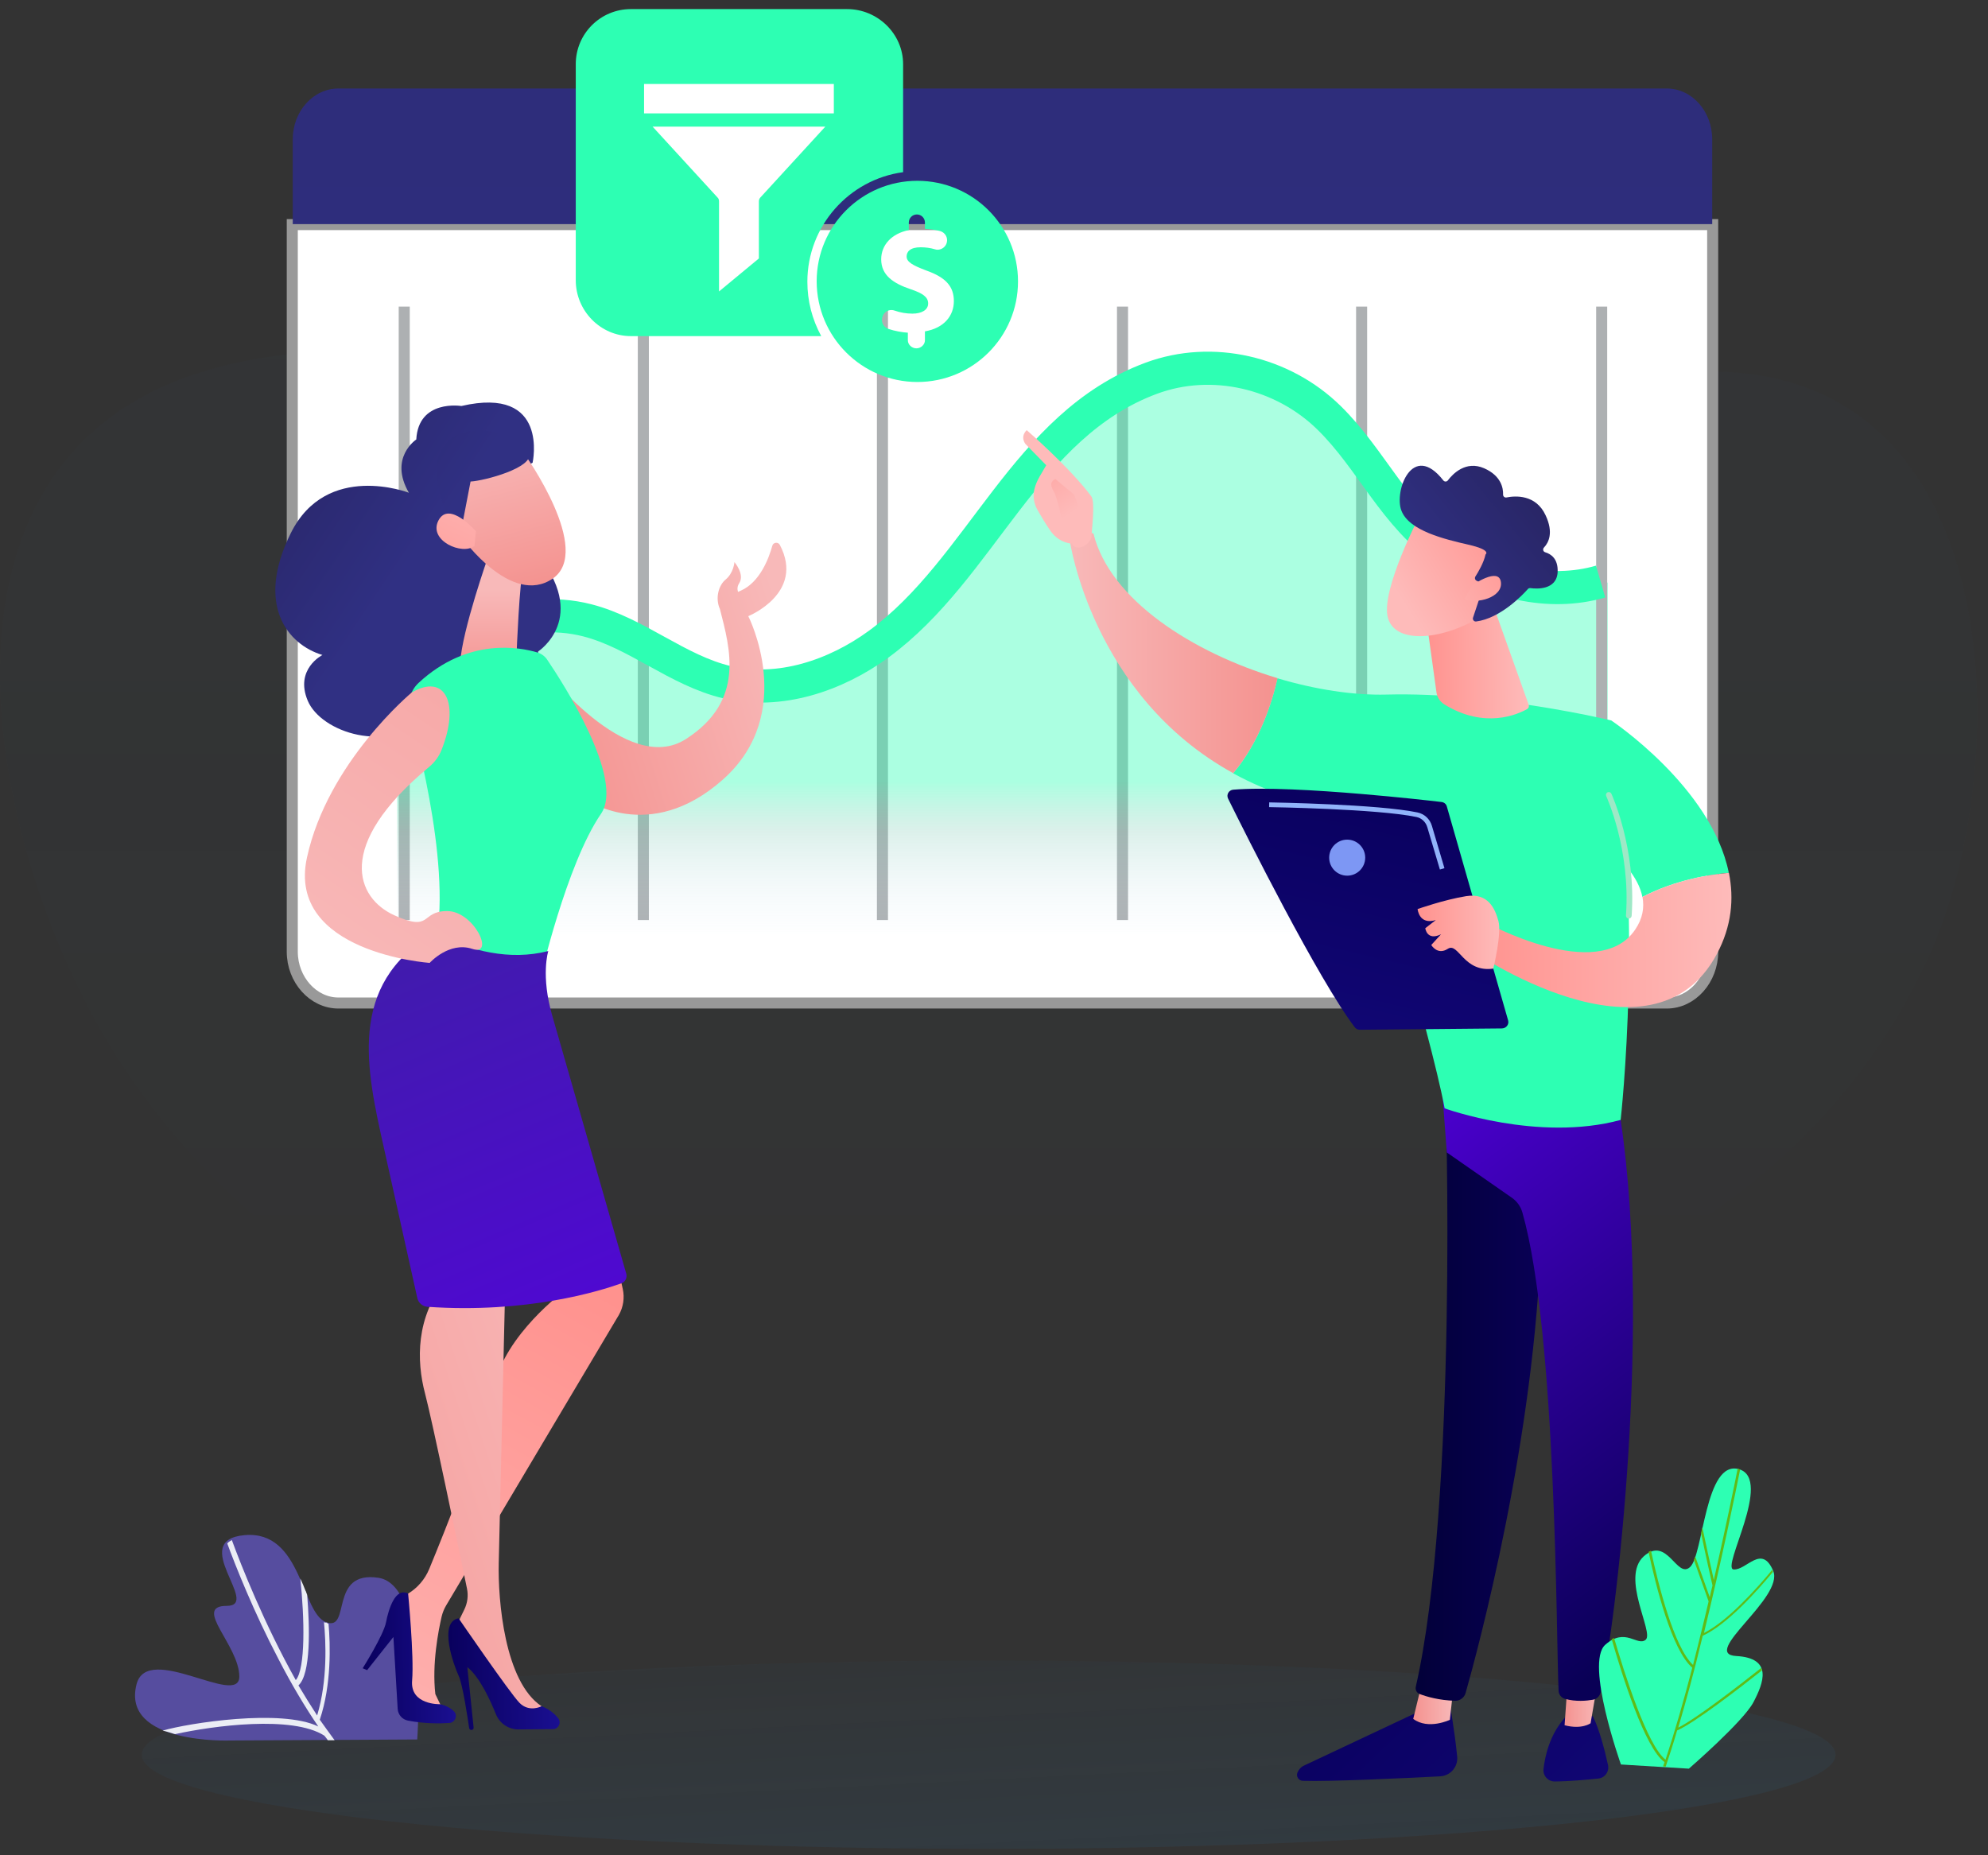 <svg id="eXhVypdkZAH1" xmlns="http://www.w3.org/2000/svg" xmlns:xlink="http://www.w3.org/1999/xlink" viewBox="0 0 180 168" shape-rendering="geometricPrecision" text-rendering="geometricPrecision"><rect x="0" y="0" width="180" height="168" fill="#333333" stroke="none"/><style><![CDATA[#eXhVypdkZAH7_tr {animation: eXhVypdkZAH7_tr__tr 10000ms linear infinite normal forwards}@keyframes eXhVypdkZAH7_tr__tr { 0% {transform: translate(30.295px,157.764px) rotate(0deg)} 25% {transform: translate(30.295px,157.764px) rotate(7deg)} 50% {transform: translate(30.295px,157.764px) rotate(-7deg)} 75% {transform: translate(30.295px,157.764px) rotate(7deg)} 100% {transform: translate(30.295px,157.764px) rotate(0deg)}} #eXhVypdkZAH19_ts {animation: eXhVypdkZAH19_ts__ts 10000ms linear infinite normal forwards}@keyframes eXhVypdkZAH19_ts__ts { 0% {transform: translate(66.95px,15.629px) scale(1,1)} 35% {transform: translate(66.95px,15.629px) scale(1,1)} 37% {transform: translate(66.95px,15.629px) scale(1.099,0.854)} 39% {transform: translate(66.95px,15.629px) scale(0.89,1.081)} 41% {transform: translate(66.95px,15.629px) scale(1,1)} 85% {transform: translate(66.95px,15.629px) scale(1,1)} 87% {transform: translate(66.95px,15.629px) scale(1.099,0.854)} 89% {transform: translate(66.95px,15.629px) scale(0.89,1.081)} 91% {transform: translate(66.95px,15.629px) scale(1,1)} 100% {transform: translate(66.95px,15.629px) scale(1,1)}} #eXhVypdkZAH23_ts {animation: eXhVypdkZAH23_ts__ts 10000ms linear infinite normal forwards}@keyframes eXhVypdkZAH23_ts__ts { 0% {transform: translate(83.059px,25.482px) scale(1,1)} 25% {transform: translate(83.059px,25.482px) scale(1,1)} 27% {transform: translate(83.059px,25.482px) scale(1.107,0.842)} 29% {transform: translate(83.059px,25.482px) scale(0.895,1.083)} 31% {transform: translate(83.059px,25.482px) scale(1,1)} 75% {transform: translate(83.059px,25.482px) scale(1,1)} 77% {transform: translate(83.059px,25.482px) scale(1.107,0.842)} 79% {transform: translate(83.059px,25.482px) scale(0.895,1.083)} 81% {transform: translate(83.059px,25.482px) scale(1,1)} 100% {transform: translate(83.059px,25.482px) scale(1,1)}} #eXhVypdkZAH24_ts {animation: eXhVypdkZAH24_ts__ts 10000ms linear infinite normal forwards}@keyframes eXhVypdkZAH24_ts__ts { 0% {transform: translate(47.923px,156.345px) scale(1,1)} 25% {transform: translate(47.923px,156.345px) scale(0.98,0.96)} 50% {transform: translate(47.923px,156.345px) scale(1,1)} 75% {transform: translate(47.923px,156.345px) scale(0.98,0.96)} 100% {transform: translate(47.923px,156.345px) scale(1,1)}} #eXhVypdkZAH25_tr {animation: eXhVypdkZAH25_tr__tr 10000ms linear infinite normal forwards}@keyframes eXhVypdkZAH25_tr__tr { 0% {transform: translate(51.214px,64.966px) rotate(0deg)} 25% {transform: translate(51.214px,64.966px) rotate(-4.38deg)} 50% {transform: translate(51.214px,64.966px) rotate(4.38deg)} 75% {transform: translate(51.214px,64.966px) rotate(-4.38deg)} 100% {transform: translate(51.214px,64.966px) rotate(0deg)}} #eXhVypdkZAH26_tr {animation: eXhVypdkZAH26_tr__tr 10000ms linear infinite normal forwards}@keyframes eXhVypdkZAH26_tr__tr { 0% {transform: translate(44.535px,60.369px) rotate(0deg)} 25% {transform: translate(44.535px,60.369px) rotate(6.37deg)} 50% {transform: translate(44.535px,60.369px) rotate(-6.37deg)} 75% {transform: translate(44.535px,60.369px) rotate(6.37deg)} 100% {transform: translate(44.535px,60.369px) rotate(0deg)}} #eXhVypdkZAH39_ts {animation: eXhVypdkZAH39_ts__ts 10000ms linear infinite normal forwards}@keyframes eXhVypdkZAH39_ts__ts { 0% {transform: translate(124.69px,161.269px) scale(1,1)} 25% {transform: translate(124.69px,161.269px) scale(0.942,1.052)} 50% {transform: translate(124.69px,161.269px) scale(1,1)} 75% {transform: translate(124.69px,161.269px) scale(0.942,1.052)} 100% {transform: translate(124.69px,161.269px) scale(1,1)}} #eXhVypdkZAH49_tr {animation: eXhVypdkZAH49_tr__tr 10000ms linear infinite normal forwards}@keyframes eXhVypdkZAH49_tr__tr { 0% {transform: translate(114.909px,66.683px) rotate(0deg)} 25% {transform: translate(114.909px,66.683px) rotate(-4.37deg)} 50% {transform: translate(114.909px,66.683px) rotate(4.37deg)} 75% {transform: translate(114.909px,66.683px) rotate(-4.37deg)} 100% {transform: translate(114.909px,66.683px) rotate(0deg)}} #eXhVypdkZAH53_tr {animation: eXhVypdkZAH53_tr__tr 10000ms linear infinite normal forwards}@keyframes eXhVypdkZAH53_tr__tr { 0% {transform: translate(146.595px,66.683px) rotate(0deg)} 25% {transform: translate(146.595px,66.683px) rotate(-6.37deg)} 50% {transform: translate(146.595px,66.683px) rotate(0deg)} 75% {transform: translate(146.595px,66.683px) rotate(-6.37deg)} 100% {transform: translate(146.595px,66.683px) rotate(0deg)}} #eXhVypdkZAH60_tr {animation: eXhVypdkZAH60_tr__tr 10000ms linear infinite normal forwards}@keyframes eXhVypdkZAH60_tr__tr { 0% {transform: translate(134.248px,64.966px) rotate(0deg)} 25% {transform: translate(134.248px,64.966px) rotate(6.37deg)} 50% {transform: translate(134.248px,64.966px) rotate(-6.37deg)} 75% {transform: translate(134.248px,64.966px) rotate(6.37deg)} 100% {transform: translate(134.248px,64.966px) rotate(0deg)}} #eXhVypdkZAH66_tr {animation: eXhVypdkZAH66_tr__tr 10000ms linear infinite normal forwards}@keyframes eXhVypdkZAH66_tr__tr { 0% {transform: translate(152.002px,160.158px) rotate(0deg)} 25% {transform: translate(152.002px,160.158px) rotate(7deg)} 50% {transform: translate(152.002px,160.158px) rotate(-7deg)} 75% {transform: translate(152.002px,160.158px) rotate(7deg)} 100% {transform: translate(152.002px,160.158px) rotate(0deg)}}]]></style><defs><linearGradient id="eXhVypdkZAH2-fill" x1="90.679" y1="181.982" x2="88.62" y2="141.113" spreadMethod="pad" gradientUnits="userSpaceOnUse"><stop id="eXhVypdkZAH2-fill-0" offset="0%" stop-color="rgb(38,128,193)"/><stop id="eXhVypdkZAH2-fill-1" offset="100%" stop-color="rgba(38,128,193,0)"/></linearGradient><linearGradient id="eXhVypdkZAH3-fill" x1="89.514" y1="25.857" x2="89.514" y2="121.855" spreadMethod="pad" gradientUnits="userSpaceOnUse"><stop id="eXhVypdkZAH3-fill-0" offset="0%" stop-color="rgb(38,128,193)"/><stop id="eXhVypdkZAH3-fill-1" offset="100%" stop-color="rgba(38,128,193,0)"/></linearGradient><linearGradient id="eXhVypdkZAH10-fill" x1="90.769" y1="-367.147" x2="90.769" y2="100.367" spreadMethod="pad" gradientUnits="userSpaceOnUse"><stop id="eXhVypdkZAH10-fill-0" offset="0%" stop-color="rgb(37,33,89)"/><stop id="eXhVypdkZAH10-fill-1" offset="100%" stop-color="rgb(48,48,131)"/></linearGradient><linearGradient id="eXhVypdkZAH16-fill" x1="90.769" y1="85.506" x2="90.769" y2="70.662" spreadMethod="pad" gradientUnits="userSpaceOnUse"><stop id="eXhVypdkZAH16-fill-0" offset="0%" stop-color="rgba(204,224,244,0)"/><stop id="eXhVypdkZAH16-fill-1" offset="14.46%" stop-color="rgba(195,221,236,0.058)"/><stop id="eXhVypdkZAH16-fill-2" offset="38.5%" stop-color="rgba(169,214,215,0.155)"/><stop id="eXhVypdkZAH16-fill-3" offset="68.98%" stop-color="rgba(128,202,181,0.278)"/><stop id="eXhVypdkZAH16-fill-4" offset="99.44%" stop-color="rgba(45,255,179,0.4)"/></linearGradient><linearGradient id="eXhVypdkZAH25-fill" x1="71.924" y1="59.251" x2="48.73" y2="66.471" spreadMethod="pad" gradientUnits="userSpaceOnUse"><stop id="eXhVypdkZAH25-fill-0" offset="0%" stop-color="rgb(248,185,185)"/><stop id="eXhVypdkZAH25-fill-1" offset="100%" stop-color="rgb(244,146,143)"/></linearGradient><linearGradient id="eXhVypdkZAH27-fill" x1="16.78" y1="37.984" x2="37.196" y2="51.604" spreadMethod="pad" gradientUnits="userSpaceOnUse"><stop id="eXhVypdkZAH27-fill-0" offset="0%" stop-color="rgb(37,33,89)"/><stop id="eXhVypdkZAH27-fill-1" offset="100%" stop-color="rgb(48,48,131)"/></linearGradient><linearGradient id="eXhVypdkZAH28-fill" x1="44.536" y1="53.352" x2="44.536" y2="61.773" spreadMethod="pad" gradientUnits="userSpaceOnUse"><stop id="eXhVypdkZAH28-fill-0" offset="0%" stop-color="rgb(248,185,185)"/><stop id="eXhVypdkZAH28-fill-1" offset="100%" stop-color="rgb(244,146,143)"/></linearGradient><linearGradient id="eXhVypdkZAH29-fill" x1="44.119" y1="39.434" x2="47.723" y2="53.516" spreadMethod="pad" gradientUnits="userSpaceOnUse"><stop id="eXhVypdkZAH29-fill-0" offset="0%" stop-color="rgb(248,185,185)"/><stop id="eXhVypdkZAH29-fill-1" offset="100%" stop-color="rgb(244,146,143)"/></linearGradient><linearGradient id="eXhVypdkZAH30-fill" x1="22.269" y1="29.757" x2="42.685" y2="43.377" spreadMethod="pad" gradientUnits="userSpaceOnUse"><stop id="eXhVypdkZAH30-fill-0" offset="0%" stop-color="rgb(37,33,89)"/><stop id="eXhVypdkZAH30-fill-1" offset="100%" stop-color="rgb(48,48,131)"/></linearGradient><linearGradient id="eXhVypdkZAH31-fill" x1="44.583" y1="41.249" x2="36.898" y2="57.898" spreadMethod="pad" gradientUnits="userSpaceOnUse"><stop id="eXhVypdkZAH31-fill-0" offset="0%" stop-color="rgb(254,187,186)"/><stop id="eXhVypdkZAH31-fill-1" offset="100%" stop-color="rgb(255,146,142)"/></linearGradient><linearGradient id="eXhVypdkZAH33-fill" x1="26.735" y1="168.146" x2="54.952" y2="117.184" spreadMethod="pad" gradientUnits="userSpaceOnUse"><stop id="eXhVypdkZAH33-fill-0" offset="0%" stop-color="rgb(254,187,186)"/><stop id="eXhVypdkZAH33-fill-1" offset="100%" stop-color="rgb(255,146,142)"/></linearGradient><linearGradient id="eXhVypdkZAH34-fill" x1="32.827" y1="150.17" x2="41.223" y2="150.09" spreadMethod="pad" gradientUnits="userSpaceOnUse"><stop id="eXhVypdkZAH34-fill-0" offset="0%" stop-color="rgb(9,0,93)"/><stop id="eXhVypdkZAH34-fill-1" offset="100%" stop-color="rgb(26,15,145)"/></linearGradient><linearGradient id="eXhVypdkZAH35-fill" x1="58.931" y1="130.349" x2="16.108" y2="144.501" spreadMethod="pad" gradientUnits="userSpaceOnUse"><stop id="eXhVypdkZAH35-fill-0" offset="0%" stop-color="rgb(248,185,185)"/><stop id="eXhVypdkZAH35-fill-1" offset="100%" stop-color="rgb(244,146,143)"/></linearGradient><linearGradient id="eXhVypdkZAH36-fill" x1="40.626" y1="151.612" x2="50.635" y2="151.517" spreadMethod="pad" gradientUnits="userSpaceOnUse"><stop id="eXhVypdkZAH36-fill-0" offset="0%" stop-color="rgb(9,0,93)"/><stop id="eXhVypdkZAH36-fill-1" offset="100%" stop-color="rgb(26,15,145)"/></linearGradient><linearGradient id="eXhVypdkZAH37-fill" x1="57.76" y1="134.689" x2="21.14" y2="48.993" spreadMethod="pad" gradientUnits="userSpaceOnUse"><stop id="eXhVypdkZAH37-fill-0" offset="0%" stop-color="rgb(86,0,227)"/><stop id="eXhVypdkZAH37-fill-1" offset="100%" stop-color="rgb(48,48,131)"/></linearGradient><linearGradient id="eXhVypdkZAH38-fill" x1="29.448" y1="89.544" x2="69.897" y2="29.535" spreadMethod="pad" gradientUnits="userSpaceOnUse"><stop id="eXhVypdkZAH38-fill-0" offset="0%" stop-color="rgb(248,185,185)"/><stop id="eXhVypdkZAH38-fill-1" offset="100%" stop-color="rgb(244,146,143)"/></linearGradient><linearGradient id="eXhVypdkZAH41-fill" x1="118.209" y1="151.05" x2="159.795" y2="195.457" spreadMethod="pad" gradientUnits="userSpaceOnUse"><stop id="eXhVypdkZAH41-fill-0" offset="0%" stop-color="rgb(9,0,93)"/><stop id="eXhVypdkZAH41-fill-1" offset="100%" stop-color="rgb(26,15,145)"/></linearGradient><linearGradient id="eXhVypdkZAH42-fill" x1="131.609" y1="154.248" x2="127.951" y2="154.283" spreadMethod="pad" gradientUnits="userSpaceOnUse"><stop id="eXhVypdkZAH42-fill-0" offset="0%" stop-color="rgb(248,185,185)"/><stop id="eXhVypdkZAH42-fill-1" offset="100%" stop-color="rgb(244,146,143)"/></linearGradient><linearGradient id="eXhVypdkZAH43-fill" x1="128.174" y1="126.252" x2="139.792" y2="126.252" spreadMethod="pad" gradientUnits="userSpaceOnUse"><stop id="eXhVypdkZAH43-fill-0" offset="0%" stop-color="rgb(2,0,57)"/><stop id="eXhVypdkZAH43-fill-1" offset="100%" stop-color="rgb(9,0,86)"/></linearGradient><linearGradient id="eXhVypdkZAH44-fill" x1="127.368" y1="142.472" x2="168.956" y2="186.881" spreadMethod="pad" gradientUnits="userSpaceOnUse"><stop id="eXhVypdkZAH44-fill-0" offset="0%" stop-color="rgb(9,0,93)"/><stop id="eXhVypdkZAH44-fill-1" offset="100%" stop-color="rgb(26,15,145)"/></linearGradient><linearGradient id="eXhVypdkZAH45-fill" x1="144.793" y1="153.935" x2="141.635" y2="153.965" spreadMethod="pad" gradientUnits="userSpaceOnUse"><stop id="eXhVypdkZAH45-fill-0" offset="0%" stop-color="rgb(248,185,185)"/><stop id="eXhVypdkZAH45-fill-1" offset="100%" stop-color="rgb(244,146,143)"/></linearGradient><linearGradient id="eXhVypdkZAH46-fill" x1="120.685" y1="95.779" x2="156.158" y2="142.942" spreadMethod="pad" gradientUnits="userSpaceOnUse"><stop id="eXhVypdkZAH46-fill-0" offset="0%" stop-color="rgb(86,0,227)"/><stop id="eXhVypdkZAH46-fill-1" offset="100%" stop-color="rgb(9,0,86)"/></linearGradient><linearGradient id="eXhVypdkZAH50-fill" x1="96.855" y1="59.103" x2="115.667" y2="59.103" spreadMethod="pad" gradientUnits="userSpaceOnUse"><stop id="eXhVypdkZAH50-fill-0" offset="0%" stop-color="rgb(248,185,185)"/><stop id="eXhVypdkZAH50-fill-1" offset="100%" stop-color="rgb(244,146,143)"/></linearGradient><linearGradient id="eXhVypdkZAH51-fill" x1="101.086" y1="56.009" x2="113.887" y2="84.415" spreadMethod="pad" gradientUnits="userSpaceOnUse"><stop id="eXhVypdkZAH51-fill-0" offset="0%" stop-color="rgb(254,187,186)"/><stop id="eXhVypdkZAH51-fill-1" offset="100%" stop-color="rgb(255,146,142)"/></linearGradient><linearGradient id="eXhVypdkZAH52-fill" x1="96.922" y1="46.55" x2="91.617" y2="38.555" spreadMethod="pad" gradientUnits="userSpaceOnUse"><stop id="eXhVypdkZAH52-fill-0" offset="0%" stop-color="rgb(254,187,186)"/><stop id="eXhVypdkZAH52-fill-1" offset="100%" stop-color="rgb(255,146,142)"/></linearGradient><linearGradient id="eXhVypdkZAH55-fill" x1="156.796" y1="85.071" x2="133.143" y2="85.296" spreadMethod="pad" gradientUnits="userSpaceOnUse"><stop id="eXhVypdkZAH55-fill-0" offset="0%" stop-color="rgb(254,187,186)"/><stop id="eXhVypdkZAH55-fill-1" offset="100%" stop-color="rgb(255,146,142)"/></linearGradient><linearGradient id="eXhVypdkZAH56-fill" x1="126.8" y1="70.05" x2="113.763" y2="124.404" spreadMethod="pad" gradientUnits="userSpaceOnUse"><stop id="eXhVypdkZAH56-fill-0" offset="0%" stop-color="rgb(9,0,93)"/><stop id="eXhVypdkZAH56-fill-1" offset="100%" stop-color="rgb(26,15,145)"/></linearGradient><linearGradient id="eXhVypdkZAH57-fill" x1="135.744" y1="84.429" x2="128.349" y2="84.429" spreadMethod="pad" gradientUnits="userSpaceOnUse"><stop id="eXhVypdkZAH57-fill-0" offset="0%" stop-color="rgb(254,187,186)"/><stop id="eXhVypdkZAH57-fill-1" offset="100%" stop-color="rgb(255,146,142)"/></linearGradient><linearGradient id="eXhVypdkZAH61-fill" x1="138.393" y1="59.972" x2="129.041" y2="60.061" spreadMethod="pad" gradientUnits="userSpaceOnUse"><stop id="eXhVypdkZAH61-fill-0" offset="0%" stop-color="rgb(254,187,186)"/><stop id="eXhVypdkZAH61-fill-1" offset="100%" stop-color="rgb(255,146,142)"/></linearGradient><linearGradient id="eXhVypdkZAH62-fill" x1="126.759" y1="54.136" x2="136.979" y2="47.766" spreadMethod="pad" gradientUnits="userSpaceOnUse"><stop id="eXhVypdkZAH62-fill-0" offset="0%" stop-color="rgb(254,187,186)"/><stop id="eXhVypdkZAH62-fill-1" offset="100%" stop-color="rgb(255,146,142)"/></linearGradient><linearGradient id="eXhVypdkZAH63-fill" x1="142.362" y1="41.112" x2="129.185" y2="51.732" spreadMethod="pad" gradientUnits="userSpaceOnUse"><stop id="eXhVypdkZAH63-fill-0" offset="0%" stop-color="rgb(37,33,89)"/><stop id="eXhVypdkZAH63-fill-1" offset="100%" stop-color="rgb(48,48,131)"/></linearGradient><linearGradient id="eXhVypdkZAH64-fill" x1="129.482" y1="56.448" x2="138.677" y2="50.716" spreadMethod="pad" gradientUnits="userSpaceOnUse"><stop id="eXhVypdkZAH64-fill-0" offset="0%" stop-color="rgb(254,187,186)"/><stop id="eXhVypdkZAH64-fill-1" offset="100%" stop-color="rgb(255,146,142)"/></linearGradient></defs><path id="eXhVypdkZAH2" d="M89.513,167.422C131.868,167.422,166.198,163.601,166.198,158.896C166.198,154.191,131.868,150.37,89.513,150.37C47.159,150.37,12.829,154.191,12.829,158.896C12.829,163.601,47.159,167.422,89.513,167.422Z" opacity="0.14" fill="url(#eXhVypdkZAH2-fill)" stroke="none" stroke-width="1"/><path id="eXhVypdkZAH3" d="M17.786,33.833C-9.078,42.599,-0.556,79.055,11.188,96.648C18.576,107.724,28.766,116.258,41.317,120.938C57.769,127.068,76.077,127.806,93.448,126.879C124.136,125.239,160.845,117.383,174.763,86.336C181.782,70.675,182.014,39.191,160.888,34.306C155.613,33.086,150.081,33.661,144.797,34.829C130.82,37.92,117.873,41.672,103.397,42.059C88.276,42.462,73.19,40.642,58.319,38.032C50.527,36.658,43.181,33.421,35.338,32.296C29.616,31.463,23.405,31.996,17.786,33.833Z" opacity="0.14" fill="url(#eXhVypdkZAH3-fill)" fill-opacity="0.15" stroke="none" stroke-width="1"/><rect id="eXhVypdkZAH4" width="146.736" height="88.693" rx="0" ry="0" transform="matrix(1 0 0 1 17.401 11.192)" fill="none" stroke="none" stroke-width="1"/><path id="eXhVypdkZAH5" d="M30.638,90.87L150.914,90.87C153.199,90.87,155.029,88.714,155.029,86.181L155.029,20.293L26.42,20.293L26.42,86.181C26.42,88.714,28.353,90.87,30.638,90.87Z" fill="rgb(255,255,255)" stroke="none" stroke-width="1"/><path id="eXhVypdkZAH6" d="M30.639,90.827L150.914,90.827C153.2,90.827,155.072,88.714,155.072,86.182L155.072,20.336L26.463,20.336L26.463,86.182C26.463,88.714,28.353,90.827,30.639,90.827Z" fill="none" stroke="rgb(153,153,153)" stroke-width="1" stroke-miterlimit="10"/><g id="eXhVypdkZAH7_tr" transform="translate(30.295,157.764) rotate(0)"><g id="eXhVypdkZAH7" transform="translate(-30.295,-157.764)"><path id="eXhVypdkZAH8" d="M37.778,157.514C37.778,157.514,38.809,143.561,34.264,142.874C29.745,142.188,31.815,147.734,29.539,146.901C27.262,146.077,27.365,138.564,22.159,139.011C16.953,139.457,23.68,145.416,20.535,145.416C17.391,145.416,21.669,148.996,21.669,151.821C21.669,154.646,13.362,148.687,12.365,152.508C10.948,157.986,20.845,157.608,20.845,157.608L37.778,157.514Z" fill="rgb(86,77,159)" stroke="none" stroke-width="1"/><path id="eXhVypdkZAH9" d="M15.853,157.032C19.264,156.277,26.472,155.307,29.367,157.17C29.47,157.307,29.573,157.41,29.676,157.582L30.295,157.582C29.848,156.981,29.401,156.346,28.955,155.727C30.02,152.559,29.917,148.91,29.745,147.021C29.745,147.021,29.745,147.021,29.711,147.021C29.676,147.021,29.642,147.021,29.608,146.935C29.608,146.935,29.608,146.935,29.573,146.935C29.573,146.935,29.573,146.935,29.539,146.935C29.539,146.935,29.539,146.935,29.504,146.935C29.504,146.935,29.504,146.935,29.47,146.935C29.47,146.935,29.47,146.935,29.436,146.935L29.401,146.918C29.367,146.918,29.367,146.892,29.333,146.892C29.504,148.618,29.676,152.164,28.714,155.341C28.13,154.448,27.58,153.555,27.022,152.619C28.156,151.589,28.052,147.382,27.812,144.42C27.778,144.317,27.743,144.248,27.709,144.145C27.709,144.111,27.709,144.111,27.674,144.076C27.537,143.698,27.365,143.321,27.193,142.943C27.571,146.489,27.674,151.108,26.781,152.138C23.92,147.038,21.815,141.698,20.991,139.457C20.819,139.56,20.681,139.629,20.578,139.766C21.3,141.732,22.958,145.931,25.2,150.207C26.403,152.551,27.649,154.62,28.817,156.337C25.475,154.714,17.064,156.028,14.719,156.715C14.994,156.758,15.406,156.895,15.853,157.032Z" fill="rgb(235,237,245)" stroke="none" stroke-width="1"/></g></g><path id="eXhVypdkZAH10" d="M155.029,12.617C155.029,10.084,153.2,8.015,150.914,8.015L30.639,8.015C28.353,8.015,26.506,10.084,26.506,12.617L26.506,20.293L155.029,20.293L155.029,12.617Z" fill="url(#eXhVypdkZAH10-fill)" stroke="none" stroke-width="1"/><path id="eXhVypdkZAH11" d="M36.601,27.763L36.601,83.314" fill="none" stroke="rgb(173,176,178)" stroke-width="1" stroke-miterlimit="10"/><path id="eXhVypdkZAH12" d="M58.25,27.763L58.25,83.314" fill="none" stroke="rgb(173,176,178)" stroke-width="1" stroke-miterlimit="10"/><path id="eXhVypdkZAH13" d="M79.9,27.763L79.9,83.314" fill="none" stroke="rgb(173,176,178)" stroke-width="1" stroke-miterlimit="10"/><path id="eXhVypdkZAH14" d="M101.636,27.763L101.636,83.314" fill="none" stroke="rgb(173,176,178)" stroke-width="1" stroke-miterlimit="10"/><path id="eXhVypdkZAH15" d="M123.285,27.763L123.285,83.314" fill="none" stroke="rgb(173,176,178)" stroke-width="1" stroke-miterlimit="10"/><path id="eXhVypdkZAH16" d="M144.316,52.937C140.012,53.418,134.634,52.285,131.335,50.044C128.612,48.189,126.859,45.751,124.995,43.158C123.723,41.398,122.417,39.577,120.785,37.98C117.082,34.349,111.644,32.666,106.584,33.602C98.337,35.121,93.457,41.638,88.732,47.94C85.854,51.769,82.89,55.736,79.221,58.415C74.977,61.523,70.158,62.751,65.999,61.781C63.783,61.265,61.841,60.184,59.779,59.033C58.474,58.303,57.125,57.556,55.707,56.972C52.314,55.564,48.242,55.539,44.273,56.887C41.893,57.694,39.616,58.964,37.219,60.742C36.867,61.068,36.463,61.403,35.948,61.755L35.948,63.429L35.948,84.602L145.571,84.602L145.571,54.036L145.571,52.748C145.235,52.825,144.806,52.894,144.316,52.937Z" fill="url(#eXhVypdkZAH16-fill)" stroke="none" stroke-width="1"/><path id="eXhVypdkZAH17" d="M145.021,27.763L145.021,83.314" fill="none" stroke="rgb(173,176,178)" stroke-width="1" stroke-miterlimit="10"/><path id="eXhVypdkZAH18" d="M36.618,62.296C40.621,57.556,47.168,54.628,53.182,56.174C57.666,57.324,61.335,60.724,65.845,61.78C70.587,62.888,75.656,61.188,79.582,58.312C88.912,51.477,92.795,38.504,104.23,34.254C109.754,32.202,116.146,33.721,120.33,37.826C124.247,41.663,126.232,46.729,130.983,49.966C135.029,52.714,140.235,54.027,144.926,52.662" fill="none" stroke="rgb(45,255,179)" stroke-width="3" stroke-miterlimit="10"/><g id="eXhVypdkZAH19_ts" transform="translate(66.95,15.629) scale(1,1)"><g id="eXhVypdkZAH19" transform="translate(-66.95,-15.629)"><path id="eXhVypdkZAH20" d="M81.77,15.591L81.77,5.811C81.77,3.055,79.459,0.823,76.701,0.823L57.122,0.823C54.364,0.823,52.131,3.055,52.131,5.811L52.131,25.379C52.131,28.135,54.364,30.436,57.122,30.436L74.356,30.436C73.522,28.89,73.102,27.25,73.102,25.507C73.102,20.467,76.873,16.252,81.77,15.591Z" fill="rgb(45,255,179)" stroke="none" stroke-width="1"/><path id="eXhVypdkZAH21" d="M64.974,17.891C65.078,17.994,65.103,18.106,65.103,18.252L65.103,26.391L68.712,23.403L68.712,18.252C68.712,18.106,68.746,17.994,68.84,17.891L74.725,11.469L59.09,11.469L64.974,17.891Z" fill="rgb(255,255,255)" stroke="none" stroke-width="1"/><path id="eXhVypdkZAH22" d="M75.498,7.605L58.316,7.605L58.316,10.267L75.498,10.267L75.498,7.605Z" fill="rgb(255,255,255)" stroke="none" stroke-width="1"/></g></g><g id="eXhVypdkZAH23_ts" transform="translate(83.059,25.482) scale(1,1)"><path id="eXhVypdkZAH23" d="M83.059,34.591C88.093,34.591,92.174,30.513,92.174,25.482C92.174,20.45,88.093,16.372,83.059,16.372C78.024,16.372,73.944,20.45,73.944,25.473C73.952,30.513,78.024,34.583,83.059,34.591ZM82.286,20.837L82.286,20.15C82.286,19.746,82.612,19.42,83.016,19.42C83.42,19.42,83.746,19.746,83.746,20.15L83.746,20.725C84.176,20.742,84.674,20.802,85.121,20.923C85.576,21.051,85.851,21.524,85.722,21.979C85.619,22.348,85.284,22.605,84.906,22.614C84.829,22.614,84.743,22.605,84.674,22.58C84.244,22.451,83.806,22.391,83.359,22.391C82.397,22.391,82.088,22.803,82.088,23.224C82.088,23.713,82.612,24.022,83.866,24.494C85.636,25.121,86.366,25.937,86.366,27.268C86.366,28.607,85.464,29.715,83.746,30.006L83.746,30.814C83.746,31.217,83.377,31.543,82.973,31.543C82.569,31.543,82.2,31.217,82.2,30.814L82.2,30.127C81.684,30.092,81.014,29.981,80.439,29.783C80.009,29.646,79.768,29.191,79.88,28.753L79.906,28.684C80.009,28.315,80.344,28.066,80.722,28.075C80.817,28.075,80.92,28.092,81.005,28.126C81.521,28.306,82.062,28.401,82.612,28.401C83.463,28.401,84.038,28.058,84.038,27.482C84.038,26.907,83.566,26.564,82.466,26.194C80.877,25.662,79.786,24.924,79.786,23.481C79.786,22.176,80.739,21.146,82.286,20.837Z" transform="translate(-83.059,-25.482)" fill="rgb(45,255,179)" stroke="none" stroke-width="1"/></g><g id="eXhVypdkZAH24_ts" transform="translate(47.923,156.345) scale(1,1)"><g id="eXhVypdkZAH24" transform="translate(-47.923,-156.345)"><g id="eXhVypdkZAH25_tr" transform="translate(51.214,64.966) rotate(0)"><path id="eXhVypdkZAH25" d="M70.613,49.347C70.458,49.047,70.011,49.098,69.926,49.425C69.591,50.635,68.774,52.739,67.073,53.486C66.987,53.52,66.91,53.563,66.824,53.597C66.747,53.365,66.747,53.099,66.927,52.816C67.46,52.009,66.498,50.901,66.498,50.901C66.498,50.901,66.438,51.872,65.69,52.49C65.054,53.014,64.745,54.19,65.183,55.151C66.103,58.732,67.486,63.463,62.108,66.923C56.73,70.383,49.152,60.397,49.152,60.397L52.924,72.306C52.924,72.306,58.723,76.582,65.475,70.572C72.228,64.553,67.752,55.795,67.752,55.795C67.752,55.795,72.898,53.718,70.613,49.347Z" transform="translate(-51.214,-64.966)" fill="url(#eXhVypdkZAH25-fill)" stroke="none" stroke-width="1"/></g><g id="eXhVypdkZAH26_tr" transform="translate(44.535,60.369) rotate(0)"><g id="eXhVypdkZAH26" transform="translate(-44.535,-60.369)"><path id="eXhVypdkZAH27" d="M48.224,42.9C48.224,42.9,49.779,35.911,41.773,37.765C41.773,37.765,37.889,37.13,37.692,40.796C37.692,40.796,35.183,42.445,37.022,45.621C37.022,45.621,29.573,42.745,26.334,49.27C23.087,55.796,26.068,59.376,29.195,60.312C29.195,60.312,26.661,61.583,27.863,64.45C29.066,67.318,35.132,69.344,38.723,65.85C38.723,65.85,48.929,67.198,48.723,59.994C48.723,59.994,53.465,56.929,48.482,50.979C43.491,45.029,48.224,42.9,48.224,42.9Z" transform="matrix(1 0 0 1 0 -1)" fill="url(#eXhVypdkZAH27-fill)" stroke="none" stroke-width="1"/><path id="eXhVypdkZAH28" d="M44.221,50.344C44.221,50.344,41.841,57.067,41.661,60.037C41.661,60.037,44.29,61.231,46.773,59.213C46.773,59.213,47.03,52.499,47.408,51.288L44.221,50.344Z" fill="url(#eXhVypdkZAH28-fill)" stroke="none" stroke-width="1"/><path id="eXhVypdkZAH29" d="M47.529,41.173C47.529,41.173,53.748,49.88,50.029,52.404C46.309,54.928,41.876,48.746,41.876,48.746C41.876,48.746,40.432,43.981,41.944,42.367C43.456,40.744,47.529,41.173,47.529,41.173Z" fill="url(#eXhVypdkZAH29-fill)" stroke="none" stroke-width="1"/><path id="eXhVypdkZAH30" d="M44.651,39.087C44.651,39.087,47.511,39.766,47.907,41.053C48.31,42.35,43.852,43.543,42.606,43.603L41.601,48.824C41.601,48.824,38.628,43.913,39.805,41.079C40.982,38.254,44.651,39.087,44.651,39.087Z" fill="url(#eXhVypdkZAH30-fill)" stroke="none" stroke-width="1"/><path id="eXhVypdkZAH31" d="M43.087,48.102C43.087,48.102,40.664,45.295,39.702,47.124C38.74,48.952,41.884,50.326,42.967,49.425L43.087,48.102Z" fill="url(#eXhVypdkZAH31-fill)" stroke="none" stroke-width="1"/></g></g><path id="eXhVypdkZAH32" d="M48.663,59.084C47.056,58.603,42.365,57.71,37.915,61.823C37.159,62.518,36.85,63.583,37.116,64.57C38.31,68.975,41.472,81.983,38.705,87.615C38.705,87.615,43.585,92.99,48.903,88.654C48.903,88.654,51.291,78.248,54.419,73.688C56.575,70.537,50.974,61.848,49.556,59.753C49.35,59.436,49.032,59.195,48.663,59.084Z" fill="rgb(45,255,179)" stroke="none" stroke-width="1"/><path id="eXhVypdkZAH33" d="M55.123,110.497C55.106,110.969,55.931,114.712,56.386,116.713C56.566,117.52,56.437,118.361,56.034,119.074L40.398,145.373C40.209,145.69,40.071,146.034,39.985,146.394C39.702,147.631,39.1,150.653,39.418,153.409L40.226,155.092L36.729,154.302L35.965,144.909L36.953,144.308C37.812,143.784,38.473,143.012,38.86,142.084C40.278,138.65,43.783,129.918,44.693,125.659C45.724,120.817,51.102,116.893,51.102,116.893L50.157,114.661L55.123,110.497Z" fill="url(#eXhVypdkZAH33-fill)" stroke="none" stroke-width="1"/><path id="eXhVypdkZAH34" d="M32.838,151.066C32.838,151.066,34.728,148.069,34.951,146.91C35.174,145.742,35.793,143.69,36.953,144.308C36.953,144.308,37.503,149.967,37.314,152.182C37.125,154.397,39.814,154.32,39.814,154.32C39.814,154.32,40.553,154.423,41.102,154.964C41.48,155.341,41.205,155.985,40.681,156.02C39.805,156.08,38.405,156.088,36.936,155.805C36.42,155.702,36.042,155.273,36.008,154.749L35.621,148.232L33.241,151.237L32.838,151.066Z" fill="url(#eXhVypdkZAH34-fill)" stroke="none" stroke-width="1"/><path id="eXhVypdkZAH35" d="M45.785,114.687C45.785,114.687,45.235,138.212,45.157,141.552C45.08,144.892,45.682,152.302,49.041,154.508L47.58,155.59C47.58,155.59,45.759,154.045,43.98,151.065C41.979,147.717,41.377,147.107,41.377,147.107L42.039,145.751C42.331,145.158,42.417,144.48,42.279,143.836C41.558,140.333,39.144,128.682,38.482,126.175C37.7,123.213,37.649,119.255,40.355,115.949C43.053,112.626,45.785,114.687,45.785,114.687Z" fill="url(#eXhVypdkZAH35-fill)" stroke="none" stroke-width="1"/><path id="eXhVypdkZAH36" d="M42.683,156.655C42.58,156.655,42.494,156.577,42.477,156.474C42.365,155.693,41.901,152.542,41.523,151.735C41.085,150.799,39.668,146.875,41.523,146.541C41.523,146.541,46.145,153.28,47.03,154.191C47.915,155.101,49.032,154.508,49.032,154.508C49.032,154.508,49.9,154.766,50.544,155.599C50.853,155.994,50.561,156.577,50.063,156.577L46.953,156.603C46.051,156.612,45.235,156.062,44.9,155.221C44.35,153.856,43.413,151.847,42.314,150.962L42.881,156.414C42.907,156.543,42.812,156.655,42.683,156.655Z" fill="url(#eXhVypdkZAH36-fill)" stroke="none" stroke-width="1"/><path id="eXhVypdkZAH37" d="M49.642,86.121C49.642,86.121,48.937,88.354,50.02,92.029L56.704,115.339C56.807,115.709,56.609,116.086,56.248,116.215C54.247,116.928,47.683,118.954,38.714,118.336C38.259,118.302,37.881,117.984,37.786,117.546C37.193,114.884,35.183,105.818,34.762,103.954C33.181,96.854,31.412,89.195,39.187,84.567C42.769,86.113,46.102,87.014,49.642,86.121Z" fill="url(#eXhVypdkZAH37-fill)" stroke="none" stroke-width="1"/><path id="eXhVypdkZAH38" d="M37.279,62.708C37.279,62.708,29.676,69.018,27.795,77.647C25.905,86.276,38.903,87.195,38.903,87.195C38.903,87.195,40.664,85.228,42.761,85.924C44.857,86.628,42.924,82.49,40.475,82.498C38.027,82.507,39.161,84.447,35.69,82.876C32.314,81.348,30.226,76.617,38.843,69.456C39.341,69.044,39.745,68.512,39.977,67.911C41.652,63.695,40.321,60.93,37.279,62.708Z" fill="url(#eXhVypdkZAH38-fill)" stroke="none" stroke-width="1"/></g></g><g id="eXhVypdkZAH39_ts" transform="translate(124.69,161.269) scale(1,1)"><g id="eXhVypdkZAH39" transform="translate(-124.69,-161.269)"><g id="eXhVypdkZAH40"><path id="eXhVypdkZAH41" d="M131.258,154.259C131.258,154.259,131.705,156.672,131.937,159.059C132.031,159.995,131.318,160.81,130.382,160.853C127.203,161.016,120.39,161.343,117.95,161.257C117.581,161.24,117.34,160.87,117.469,160.527C117.581,160.244,117.796,160.003,118.079,159.874L129.273,154.603L131.258,154.259Z" fill="url(#eXhVypdkZAH41-fill)" stroke="none" stroke-width="1"/><path id="eXhVypdkZAH42" d="M131.593,152.843L131.275,155.736C131.275,155.736,129.316,156.672,127.959,155.65L128.74,152.422L131.593,152.843Z" fill="url(#eXhVypdkZAH42-fill)" stroke="none" stroke-width="1"/><path id="eXhVypdkZAH43" d="M130.82,98.571C130.974,99.326,131.971,136.186,128.191,152.74C128.131,153.006,128.268,153.289,128.526,153.392C129.136,153.633,130.321,153.976,131.747,154.01C132.186,154.019,132.581,153.736,132.701,153.306C133.792,149.46,139.007,130.21,139.54,111.853C140.132,91.35,139.531,111.158,139.531,111.158L138.947,98.494L130.82,98.571Z" fill="url(#eXhVypdkZAH43-fill)" stroke="none" stroke-width="1"/><path id="eXhVypdkZAH44" d="M144.213,155.401C144.213,155.401,144.9,156.612,145.596,159.84C145.717,160.424,145.321,160.991,144.72,161.051C143.672,161.163,142.057,161.308,140.76,161.317C140.158,161.317,139.694,160.802,139.754,160.209C139.883,159.025,140.313,157.084,141.679,155.556L144.213,155.401Z" fill="url(#eXhVypdkZAH44-fill)" stroke="none" stroke-width="1"/><path id="eXhVypdkZAH45" d="M144.772,151.675L144.016,156.046C144.016,156.046,143.225,156.638,141.662,156.226L141.997,151.529L144.772,151.675Z" fill="url(#eXhVypdkZAH45-fill)" stroke="none" stroke-width="1"/><path id="eXhVypdkZAH46" d="M146.438,99.55C149.849,118.971,146.198,147.631,144.926,153.247C144.849,153.59,144.574,153.856,144.23,153.916C143.637,154.019,142.667,154.105,141.704,153.839C141.369,153.745,141.137,153.453,141.12,153.109C140.897,148.584,140.957,120.774,137.847,109.81C137.692,109.252,137.349,108.771,136.868,108.445L131,104.358L130.493,97.661L146.438,99.55Z" fill="url(#eXhVypdkZAH46-fill)" stroke="none" stroke-width="1"/></g><g id="eXhVypdkZAH47"><path id="eXhVypdkZAH48" d="M125.536,62.896C135.201,62.647,145.889,65.24,145.889,65.24C148.93,82.008,146.739,101.413,146.739,101.413C139.273,103.448,130.802,100.365,130.802,100.365C129.488,93.359,123.5,73.654,123.5,73.654C118.775,73.114,114.866,71.791,111.653,70.023C114.067,67.172,115.184,63.557,115.665,61.419C119.093,62.441,122.555,62.974,125.536,62.896Z" fill="rgb(45,255,179)" stroke="none" stroke-width="1"/><g id="eXhVypdkZAH49_tr" transform="translate(114.909,66.683) rotate(0)"><g id="eXhVypdkZAH49" transform="translate(-114.909,-66.683)"><path id="eXhVypdkZAH50" d="M96.859,48.944C97.795,47.785,99.007,48.317,99.007,48.317C100.484,54.31,107.993,59.101,115.673,61.411C115.192,63.549,114.075,67.155,111.661,70.014C98.869,62.991,96.859,48.944,96.859,48.944Z" fill="url(#eXhVypdkZAH50-fill)" stroke="none" stroke-width="1"/><path id="eXhVypdkZAH51" d="M97.091,49.228C96.996,49.545,98.148,50.017,98.818,48.712C98.835,48.094,99.187,45.441,98.809,44.943C96.816,42.282,92.959,38.95,92.959,38.95C92.323,39.594,92.855,40.212,92.855,40.212L94.728,42.127C94.35,42.831,93.878,43.423,93.663,44.273C93.5,44.917,93.611,45.604,93.938,46.18C94.273,46.763,94.72,47.519,95.141,48.111C95.957,49.236,97.091,49.228,97.091,49.228Z" fill="url(#eXhVypdkZAH51-fill)" stroke="none" stroke-width="1"/></g></g><path id="eXhVypdkZAH52" d="M95.553,43.372L97.254,44.789L97.795,46.205L96.309,47.888C96.309,47.888,95.776,45.063,95.39,44.462C95.012,43.853,95.201,43.552,95.553,43.372Z" fill="url(#eXhVypdkZAH52-fill)" stroke="none" stroke-width="1"/><g id="eXhVypdkZAH53_tr" transform="translate(146.595,66.683) rotate(0)"><g id="eXhVypdkZAH53" transform="translate(-146.595,-66.683)"><path id="eXhVypdkZAH54" d="M142.271,74.625L145.888,65.24C145.888,65.24,154.978,71.285,156.533,79.038C154.832,79.184,151.73,79.656,148.706,81.219C148.002,77.552,142.271,74.625,142.271,74.625Z" fill="rgb(45,255,179)" stroke="none" stroke-width="1"/><path id="eXhVypdkZAH55" d="M134.471,83.503C134.471,83.503,144.66,89.127,148.036,84.207C148.741,83.185,148.895,82.172,148.715,81.219C151.739,79.656,154.84,79.184,156.541,79.038C157.014,81.374,156.799,83.872,155.442,86.405C149.557,97.412,133.156,86.01,133.156,86.01L134.471,83.503Z" fill="url(#eXhVypdkZAH55-fill)" stroke="none" stroke-width="1"/><path id="eXhVypdkZAH56" d="M136.55,92.397L131,73.027C130.94,72.804,130.751,72.65,130.519,72.624C129.514,72.504,126.601,72.177,123.234,71.894C119.179,71.551,114.471,71.276,111.661,71.508C111.258,71.542,111.017,71.963,111.197,72.323C112.795,75.56,119.376,88.714,122.667,93.024C122.778,93.17,122.941,93.247,123.122,93.247L136,93.127C136.387,93.11,136.653,92.758,136.55,92.397Z" fill="url(#eXhVypdkZAH56-fill)" stroke="none" stroke-width="1"/><path id="eXhVypdkZAH57" d="M135.21,87.71C135.21,87.71,135.983,84.533,135.674,83.408C135.364,82.283,134.754,80.832,132.744,81.15C130.734,81.476,128.354,82.318,128.354,82.318C128.354,82.318,128.474,83.786,130.003,83.314L129.05,84.052C129.05,84.052,129.187,85.228,130.476,84.602L129.591,85.572C129.591,85.572,130.149,86.533,131.094,85.915C132.057,85.297,132.512,88.096,135.21,87.71Z" fill="url(#eXhVypdkZAH57-fill)" stroke="none" stroke-width="1"/><path id="eXhVypdkZAH58" d="M121.979,79.295C122.881,79.295,123.611,78.564,123.611,77.664C123.611,76.763,122.881,76.032,121.979,76.032C121.078,76.032,120.347,76.763,120.347,77.664C120.347,78.564,121.078,79.295,121.979,79.295Z" fill="rgb(125,151,244)" stroke="none" stroke-width="1"/><path id="eXhVypdkZAH59" d="M130.373,78.737L130.785,78.617L129.651,74.787C129.471,74.161,128.964,73.697,128.337,73.568C124.754,72.821,115.321,72.667,114.917,72.658L114.909,73.088C115.003,73.088,124.703,73.242,128.242,73.98C128.715,74.075,129.093,74.436,129.23,74.899L130.373,78.737Z" fill="rgb(145,179,250)" stroke="none" stroke-width="1"/></g></g><g id="eXhVypdkZAH60_tr" transform="translate(134.248,64.966) rotate(0)"><g id="eXhVypdkZAH60" transform="translate(-134.248,-64.966)"><path id="eXhVypdkZAH61" d="M135.253,54.963L138.414,63.824C138.466,63.97,138.406,64.133,138.268,64.21C137.435,64.682,134.428,66.047,130.768,63.781C130.39,63.54,130.124,63.154,130.064,62.707L128.998,55.023L135.253,54.963Z" fill="url(#eXhVypdkZAH61-fill)" stroke="none" stroke-width="1"/><path id="eXhVypdkZAH62" d="M128.483,46.798C128.483,46.798,125.166,53.186,125.622,55.744C126.077,58.303,130.261,58.08,133.895,55.959L136.386,49.073L128.483,46.798Z" fill="url(#eXhVypdkZAH62-fill)" stroke="none" stroke-width="1"/><path id="eXhVypdkZAH63" d="M133.706,52.593C133.56,52.533,133.5,52.344,133.586,52.207C133.852,51.795,134.35,50.945,134.505,50.206C134.505,50.206,135.106,49.812,132.95,49.322C130.794,48.824,127.572,48.06,126.885,46.231C126.206,44.454,127.898,39.946,130.682,43.501C130.785,43.638,130.991,43.638,131.094,43.501C131.541,42.908,132.718,41.681,134.376,42.402C135.923,43.08,136.112,44.205,136.094,44.78C136.086,44.952,136.24,45.081,136.404,45.046C137.185,44.892,139.058,44.746,139.943,46.66C140.682,48.232,140.218,49.133,139.797,49.58C139.66,49.726,139.72,49.958,139.909,50.009C140.424,50.163,141.086,50.593,141.034,51.795C140.957,53.452,139.101,53.332,138.569,53.255C138.483,53.246,138.397,53.272,138.337,53.34C137.89,53.847,135.862,55.993,133.654,56.277C133.465,56.303,133.311,56.114,133.371,55.933L134.299,53.143C134.342,53.014,134.282,52.868,134.153,52.817L133.706,52.593Z" fill="url(#eXhVypdkZAH63-fill)" stroke="none" stroke-width="1"/><path id="eXhVypdkZAH64" d="M133.32,52.988C133.32,52.988,135.708,51.314,135.897,52.705C136.086,54.087,133.749,54.74,132.589,54.233L133.32,52.988Z" fill="url(#eXhVypdkZAH64-fill)" stroke="none" stroke-width="1"/></g></g><path id="eXhVypdkZAH65" d="M147.478,83.176C147.469,83.176,147.469,83.176,147.46,83.176C147.314,83.167,147.211,83.039,147.22,82.901C147.649,76.891,145.45,72.135,145.433,72.092C145.373,71.963,145.424,71.808,145.553,71.748C145.682,71.688,145.837,71.74,145.897,71.868C145.923,71.92,148.165,76.788,147.735,82.936C147.727,83.064,147.615,83.176,147.478,83.176Z" fill="rgb(158,232,198)" stroke="none" stroke-width="1"/></g></g></g><g id="eXhVypdkZAH66_tr" transform="translate(152.002,160.158) rotate(0)"><g id="eXhVypdkZAH66" transform="translate(-152.002,-160.158)"><path id="eXhVypdkZAH67" d="M146.765,159.78C146.765,159.78,143.5,150.594,145.339,148.945C147.177,147.297,148.277,149.142,149.016,148.473C149.754,147.794,146.713,142.84,148.835,140.926C150.966,139.037,151.816,142.995,153.019,141.905C154.248,140.806,154.359,132.134,157.461,133.044C160.562,133.954,155.794,142.042,156.971,142.119C158.148,142.196,159.497,139.801,160.545,142.231C161.593,144.661,153.887,149.769,157.203,149.958C160.553,150.138,159.686,152.388,158.758,154.148C157.83,155.9,152.916,160.158,152.916,160.158L146.765,159.78Z" fill="rgb(45,255,179)" stroke="none" stroke-width="1"/><path id="eXhVypdkZAH68" d="M160.493,142.119C159.033,143.888,156.387,146.824,154.282,147.872C155.889,141.278,157.186,134.941,157.555,133.078C157.521,133.052,157.495,133.061,157.461,133.035C157.426,133.01,157.401,133.018,157.332,133.001C157.057,134.392,156.241,138.367,155.175,143.072C154.823,141.527,154.428,139.689,154.136,138.307C154.11,138.487,154.05,138.651,154.024,138.839C154.411,140.737,154.935,143.055,155.055,143.57C154.969,143.914,154.883,144.257,154.806,144.635L153.492,140.943C153.457,141.072,153.414,141.166,153.371,141.261L154.703,145.013C154.273,146.884,153.775,148.825,153.294,150.765C151.559,149.151,150.133,143.416,149.488,140.428C149.428,140.436,149.351,140.479,149.265,140.531C149.926,143.605,151.37,149.426,153.225,151.014C152.461,153.959,151.627,156.861,150.803,159.343C149.127,158.046,147.057,151.444,146.146,148.327C146.095,148.37,146.009,148.378,145.923,148.43C146.851,151.632,148.93,158.321,150.717,159.566C150.682,159.695,150.614,159.823,150.579,159.952L150.82,159.969C151.146,158.982,151.507,157.9,151.851,156.698C153.423,156.02,157.444,152.912,159.531,151.263C159.514,151.177,159.497,151.092,159.462,151.04C157.486,152.603,153.595,155.625,151.954,156.441C152.633,154.14,153.38,151.426,154.119,148.335C154.136,148.275,154.153,148.181,154.17,148.121C156.318,147.151,159.016,144.171,160.528,142.342C160.519,142.282,160.511,142.257,160.476,142.205C160.502,142.171,160.493,142.145,160.493,142.119Z" fill="rgb(95,187,23)" stroke="none" stroke-width="1"/></g></g></svg>